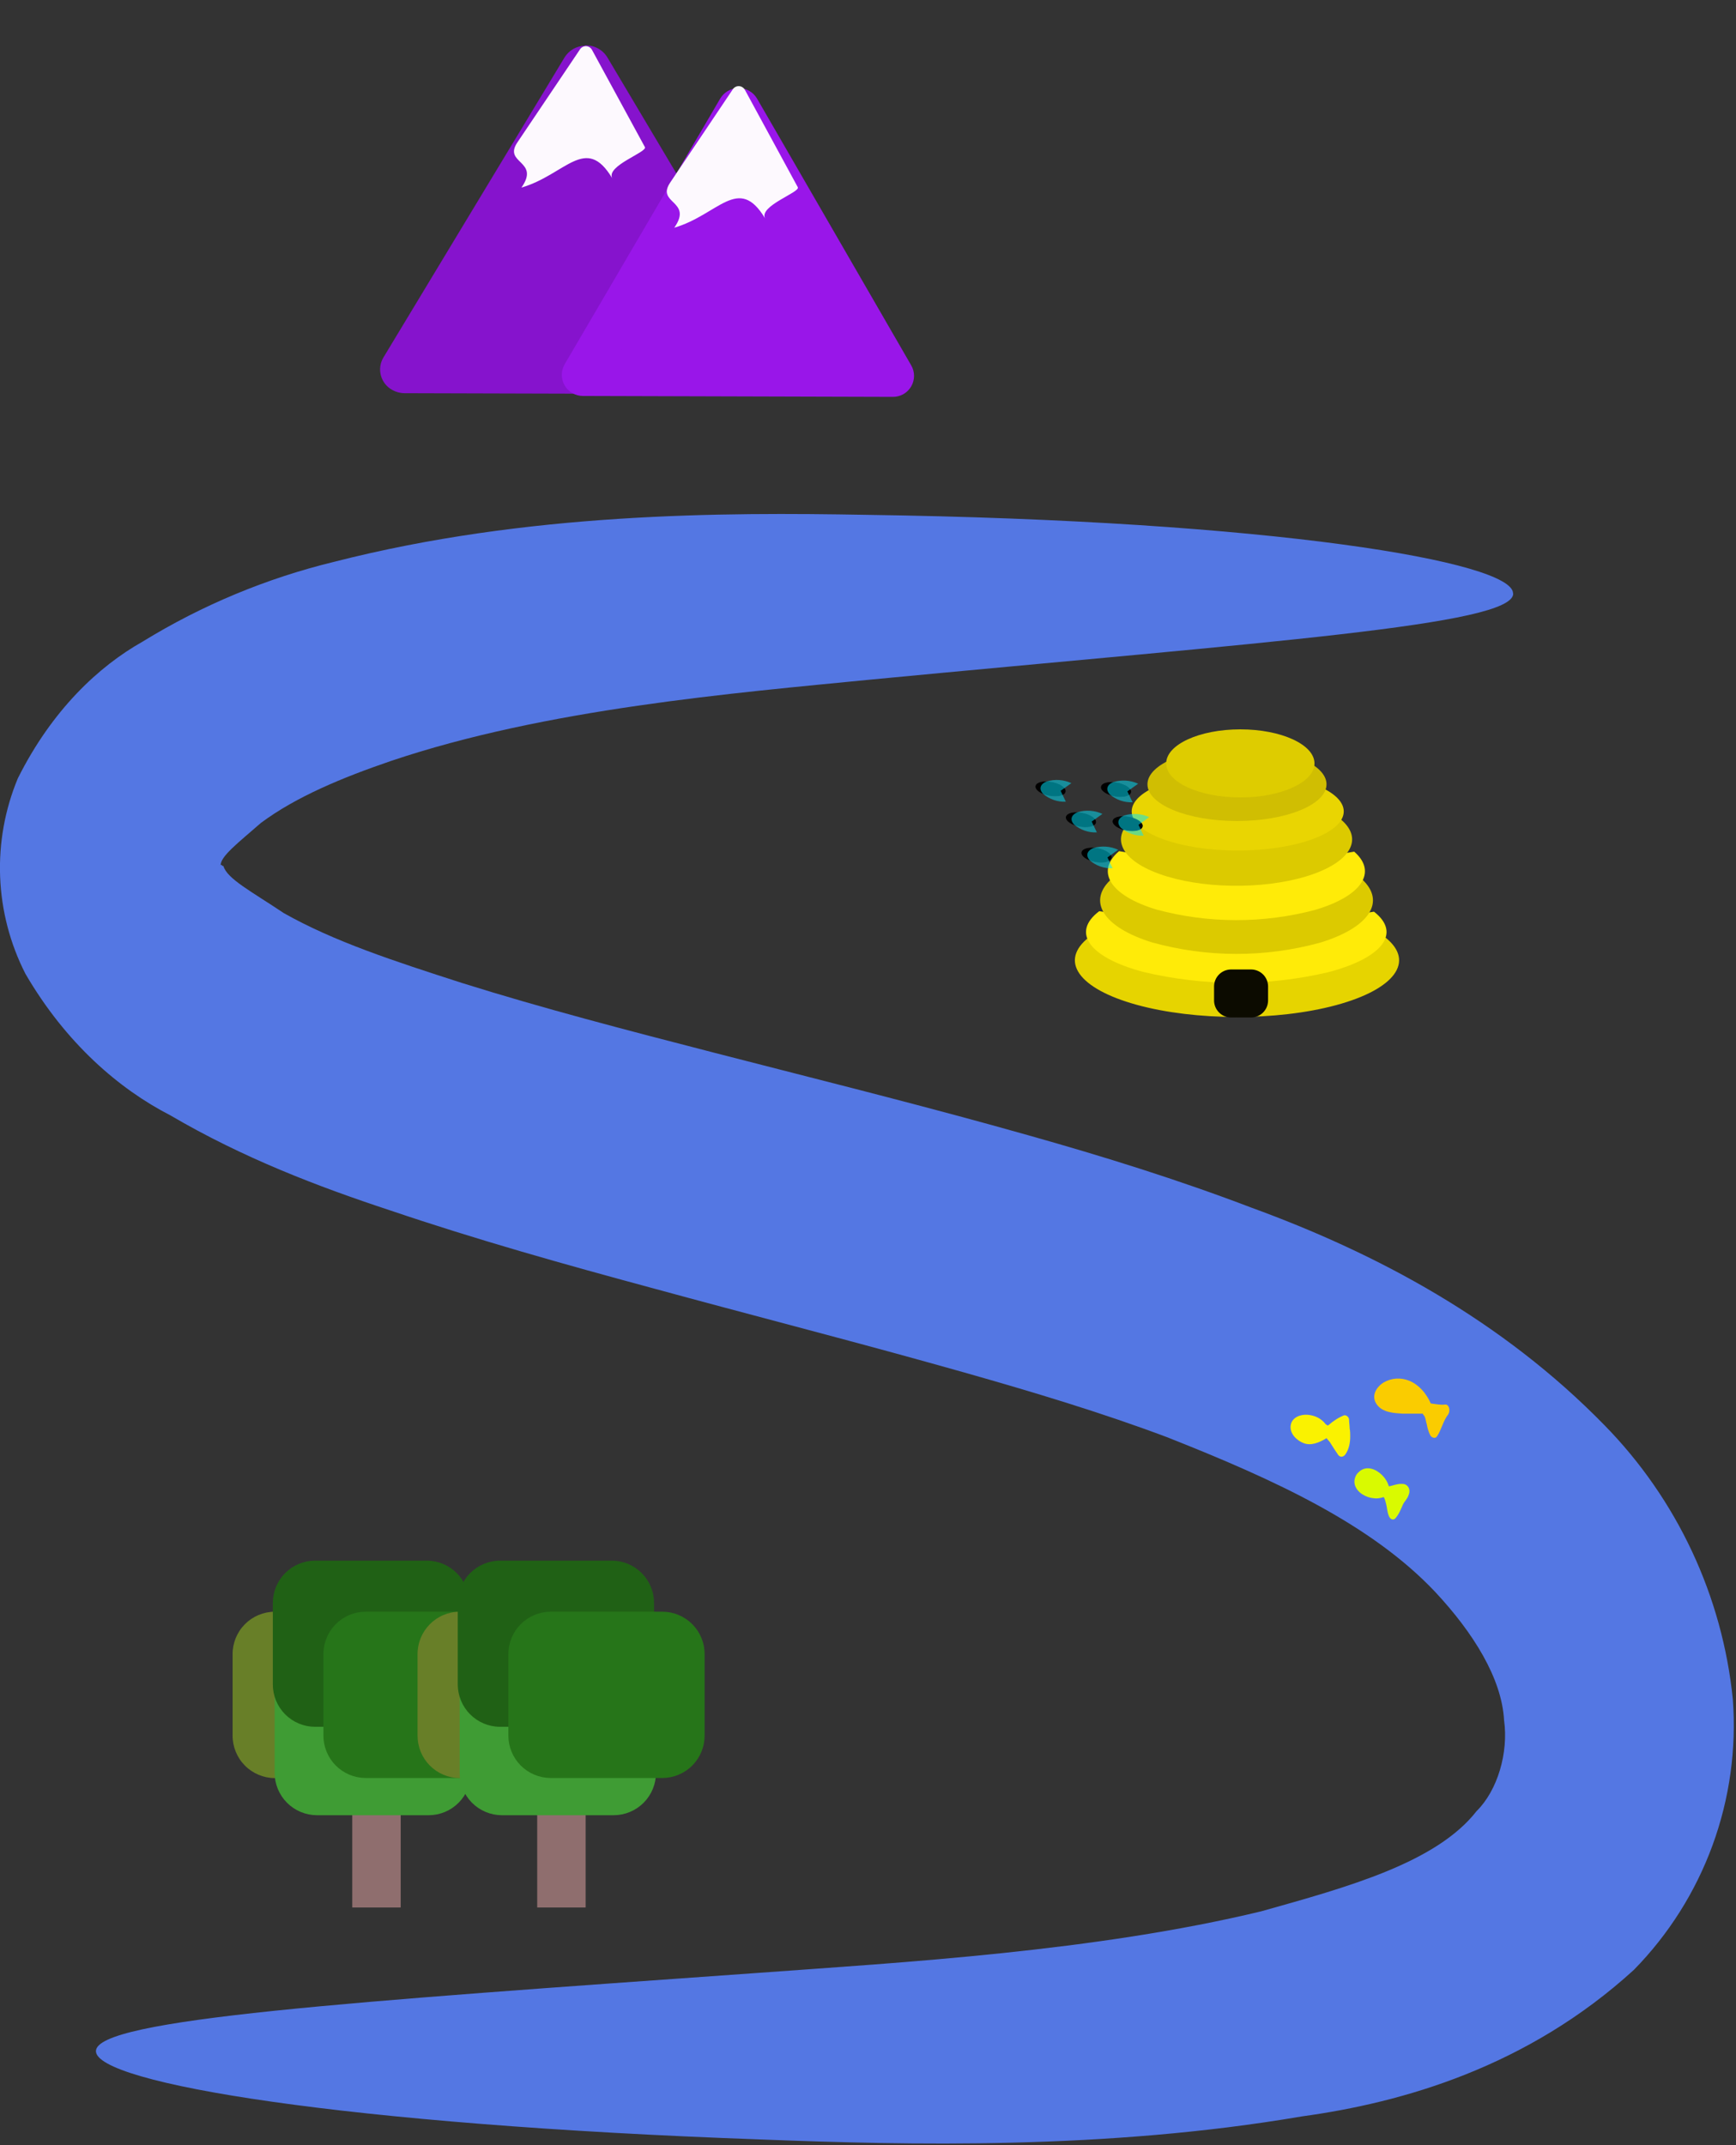                     <svg viewBox="0 0 306 378" fill="none" xmlns="http://www.w3.org/2000/svg" class="story">
                        <rect x="0" y="0" width="306" height="378" fill="#333333" stroke="none"/>
                        <g clip-path="url(#clip0)">
                            <path class="river"
                                d="M266.73 104.61C266.68 110.18 223.21 113.1 153.82 119.72C129.19 122.14 96.24 124.88 68.91 134.09C60.41 137 52.26 140.35 46 145C42 148.5 38.7 151 38.91 152.57C38.91 152.05 39.23 152.78 39.37 152.57C39.98 154.84 44.37 157.11 50.01 160.89C58.84 165.89 69.41 169.34 81.43 173.21C95.71 177.69 110.38 181.5 126.04 185.54C141.7 189.58 158.44 193.74 174.92 198.28L181.37 200.08C194.49 203.78 207.58 207.84 220.61 212.81C242.71 220.87 264.73 232.62 282.82 251.14C295.619 264.201 303.596 281.226 305.44 299.42C306.093 308.152 304.875 316.923 301.867 325.147C298.86 333.371 294.132 340.859 288 347.11C269.23 364.23 247.27 370.49 229.5 372.93C194.84 378.85 160 378 134.19 377C60.8 374.4 16.8 367.07 16.91 361.41C17.02 355.75 61.82 352.75 133.69 347.64C158.97 345.8 193.04 343.86 222.33 336.79C237.54 332.52 253.16 328.25 260.28 319.13C263.97 315.5 265.92 308.84 265.12 303.13C264.71 295.74 259.7 287.72 253.01 280.55C241.77 268.64 224.9 260.82 205.66 253.23C194.31 248.97 182.39 245.37 169.84 241.81L163.62 240.07C147.54 235.6 131.37 231.45 115.33 227.07C99.58 222.82 84.13 218.49 68.64 213.24C56 209.07 42.85 204.05 30 196.52C21 191.9 11.61 183.84 4.48 171.59C1.776 166.291 0.255 160.467 0.024 154.522C-0.208 148.577 0.856 142.653 3.14 137.16C9.14 125.16 17.34 117.45 25.14 113.06C35.587 106.639 46.975 101.895 58.89 99C92.97 90.28 127.45 90.27 152.7 90.72C224.25 91.72 266.78 99 266.7 104.57L266.73 104.61Z"
                                fill="#5477E3" />
                            <path fill-rule="evenodd" clip-rule="evenodd"
                                d="M134.863 65.274L71.343 65.104L103.263 12.184L134.863 65.274Z" fill="#8613CD" />
                            <path fill-rule="evenodd" clip-rule="evenodd"
                                d="M103.103 8.054C102.377 8.072 101.667 8.273 101.039 8.636C100.41 8.999 99.882 9.514 99.503 10.134L67.583 62.994C67.298 63.471 67.112 64 67.037 64.551C66.963 65.101 67 65.661 67.148 66.197C67.296 66.732 67.55 67.232 67.897 67.667C68.243 68.101 68.674 68.461 69.163 68.724C69.823 69.093 70.567 69.286 71.323 69.284L134.853 69.464C135.414 69.476 135.972 69.377 136.494 69.173C137.017 68.97 137.494 68.665 137.899 68.277C138.304 67.889 138.628 67.425 138.854 66.911C139.079 66.397 139.201 65.845 139.213 65.284C139.213 64.547 139.012 63.825 138.633 63.194L107.053 10.104C106.645 9.435 106.065 8.887 105.374 8.518C104.683 8.149 103.906 7.971 103.123 8.004L103.103 8.054ZM103.233 20.614L127.353 61.054L78.883 60.924L103.233 20.614Z"
                                fill="#8613CD" />
                            <path fill-rule="evenodd" clip-rule="evenodd"
                                d="M112.583 26.604L93.863 26.544L103.263 9.484L112.583 26.604Z" fill="#FDF9FE" />
                            <path fill-rule="evenodd" clip-rule="evenodd"
                                d="M103.223 8.134C103.004 8.145 102.791 8.213 102.606 8.33C102.42 8.447 102.268 8.611 102.163 8.804L91.223 25.054C88.603 28.874 95.283 28.244 91.913 33.054C99.703 30.784 103.233 23.614 107.913 31.404C106.813 29.184 114.163 26.814 113.673 25.914L104.353 8.794C104.244 8.59 104.081 8.421 103.881 8.304C103.682 8.188 103.454 8.129 103.223 8.134ZM103.223 12.184L110.323 25.244H96.043L103.223 12.184Z"
                                fill="#FDF9FE" />
                            <path fill-rule="evenodd" clip-rule="evenodd"
                                d="M157.373 66.224L102.753 66.054L130.193 19.214L157.373 66.224Z" fill="#9916E9" />
                            <path fill-rule="evenodd" clip-rule="evenodd"
                                d="M130.053 15.524C129.424 15.547 128.81 15.728 128.269 16.049C127.727 16.371 127.275 16.823 126.953 17.364L99.523 64.204C99.199 64.769 99.029 65.409 99.031 66.061C99.032 66.712 99.204 67.352 99.53 67.916C99.856 68.48 100.324 68.948 100.888 69.274C101.452 69.6 102.092 69.772 102.743 69.774L157.363 69.934C158.018 69.943 158.664 69.778 159.234 69.456C159.804 69.134 160.279 68.667 160.609 68.101C160.94 67.536 161.114 66.893 161.115 66.238C161.116 65.583 160.942 64.94 160.613 64.374L133.443 17.374C133.099 16.787 132.602 16.305 132.005 15.979C131.407 15.653 130.733 15.496 130.053 15.524V15.524ZM130.163 26.644L150.903 62.494L109.223 62.374L130.163 26.644Z"
                                fill="#9916E9" />
                            <path fill-rule="evenodd" clip-rule="evenodd" d="M139.523 33.644H120.793L130.203 16.574L139.523 33.644Z"
                                fill="#FDF9FE" />
                            <path fill-rule="evenodd" clip-rule="evenodd"
                                d="M130.163 15.174C129.942 15.186 129.727 15.255 129.54 15.374C129.352 15.493 129.199 15.659 129.093 15.854L118.163 32.124C115.543 35.944 122.223 35.304 118.853 40.124C126.633 37.854 130.173 30.694 134.853 38.474C133.763 36.254 141.113 33.884 140.623 32.984L131.313 15.854C131.203 15.646 131.037 15.472 130.834 15.352C130.631 15.232 130.399 15.17 130.163 15.174ZM130.163 19.224L137.273 32.294L123.053 32.244L130.163 19.224Z"
                                fill="#FDF9FE" />
                            <path
                                d="M244.23 165.22C249.47 169.42 245.87 174.32 235.5 177.12C225.13 179.92 210.63 179.89 200.34 177.05C190.05 174.21 186.61 169.3 191.98 165.13L218 169.22L244.23 165.22Z"
                                fill="#E6D400" />
                            <path
                                d="M242.19 160.65C247.05 164.42 243.71 168.81 234.1 171.32C223.379 173.831 212.221 173.81 201.51 171.26C191.97 168.72 188.78 164.31 193.76 160.56L217.91 164.23L242.19 160.65Z"
                                fill="#FFEB08" />
                            <path
                                d="M240 154.86C244.41 158.86 241.38 163.47 232.65 166.12C222.961 168.765 212.738 168.744 203.06 166.06C194.4 163.37 191.49 158.72 196.06 154.76L217.99 158.64L240 154.86Z"
                                fill="#DCCA00" />
                            <path
                                d="M238.7 150.07C242.86 153.69 240 157.93 231.78 160.34C222.641 162.754 213.03 162.737 203.9 160.29C195.74 157.84 193 153.59 197.26 149.98L217.93 153.52L238.7 150.07Z"
                                fill="#FFEB08" />
                            <path
                                d="M236.36 144.4C240.53 147.92 237.93 152.13 230.14 154.46C222.35 156.79 211.56 156.6 204.34 153.99C197.12 151.38 195.49 147.09 200.44 143.74L218 147.91L236.36 144.4Z"
                                fill="#DCCA00" />
                            <path
                                d="M218.17 149.87C228.492 149.87 236.86 146.785 236.86 142.98C236.86 139.175 228.492 136.09 218.17 136.09C207.848 136.09 199.48 139.175 199.48 142.98C199.48 146.785 207.848 149.87 218.17 149.87Z"
                                fill="#E9D502" />
                            <path
                                d="M218.04 144.67C226.755 144.67 233.82 141.773 233.82 138.2C233.82 134.627 226.755 131.73 218.04 131.73C209.325 131.73 202.26 134.627 202.26 138.2C202.26 141.773 209.325 144.67 218.04 144.67Z"
                                fill="#D0BE02" />
                            <path
                                d="M216.94 170.83H220.58C221.365 170.846 222.113 171.169 222.663 171.73C223.212 172.291 223.52 173.045 223.52 173.83V176.29C223.52 177.075 223.212 177.829 222.663 178.39C222.113 178.951 221.365 179.274 220.58 179.29H216.94C216.155 179.274 215.407 178.951 214.857 178.39C214.308 177.829 214 177.075 214 176.29V173.8C214.008 173.02 214.319 172.273 214.868 171.719C215.417 171.164 216.16 170.846 216.94 170.83V170.83Z"
                                fill="#0C0B00" />
                            <path
                                d="M218.63 140.52C225.848 140.52 231.7 137.834 231.7 134.52C231.7 131.206 225.848 128.52 218.63 128.52C211.412 128.52 205.56 131.206 205.56 134.52C205.56 137.834 211.412 140.52 218.63 140.52Z"
                                fill="#DECC00" />
                            <path
                                d="M187.764 139.495C187.884 138.86 186.823 138.127 185.396 137.858C183.969 137.589 182.715 137.886 182.595 138.521C182.475 139.156 183.535 139.888 184.963 140.157C186.39 140.426 187.644 140.13 187.764 139.495Z"
                                fill="black" stroke="black" stroke-width="0.12" stroke-linecap="round" stroke-linejoin="round" />
                            <path
                                d="M193.122 144.933C193.242 144.298 192.182 143.565 190.755 143.296C189.327 143.027 188.073 143.324 187.953 143.959C187.834 144.594 188.894 145.326 190.321 145.595C191.749 145.864 193.003 145.568 193.122 144.933Z"
                                fill="black" stroke="black" stroke-width="0.12" stroke-linecap="round" stroke-linejoin="round" />
                            <path
                                d="M199.299 139.604C199.418 138.969 198.358 138.237 196.931 137.968C195.503 137.699 194.249 137.996 194.13 138.631C194.01 139.266 195.07 139.998 196.498 140.267C197.925 140.536 199.179 140.239 199.299 139.604Z"
                                fill="black" stroke="black" stroke-width="0.12" stroke-linecap="round" stroke-linejoin="round" />
                            <path
                                d="M201.356 145.623C201.476 144.988 200.416 144.255 198.988 143.986C197.561 143.717 196.307 144.014 196.187 144.649C196.068 145.284 197.128 146.017 198.555 146.286C199.982 146.555 201.237 146.258 201.356 145.623Z"
                                fill="black" stroke="black" stroke-width="0.12" stroke-linecap="round" stroke-linejoin="round" />
                            <path
                                d="M195.864 151.165C195.983 150.53 194.923 149.798 193.496 149.529C192.068 149.26 190.814 149.557 190.695 150.192C190.575 150.827 191.635 151.559 193.063 151.828C194.49 152.097 195.744 151.8 195.864 151.165Z"
                                fill="black" stroke="black" stroke-width="0.12" stroke-linecap="round" stroke-linejoin="round" />
                            <path opacity="0.51"
                                d="M187.87 141.27C186.41 141.334 184.98 140.841 183.87 139.89C183.07 139.05 183.33 138.14 184.51 137.7C185.945 137.265 187.489 137.372 188.85 138L186.96 139.35L187.87 141.27Z"
                                fill="#00E6FF" />
                            <path opacity="0.51"
                                d="M193.34 146.68C191.882 146.743 190.453 146.254 189.34 145.31C188.54 144.47 188.8 143.56 189.98 143.11C191.416 142.679 192.96 142.789 194.32 143.42L192.43 144.77L193.34 146.68Z"
                                fill="#00E6FF" />
                            <path opacity="0.51"
                                d="M199.64 141.37C198.181 141.436 196.752 140.946 195.64 140C194.84 139.15 195.1 138.25 196.27 137.8C197.709 137.37 199.254 137.477 200.62 138.1L198.72 139.45L199.64 141.37Z"
                                fill="#00E6FF" />
                            <path opacity="0.51"
                                d="M196.12 153C194.661 153.068 193.231 152.578 192.12 151.63C191.32 150.79 191.58 149.88 192.76 149.43C194.196 149.004 195.739 149.114 197.1 149.74L195.21 151.09L196.12 153Z"
                                fill="#00E6FF" />
                            <path opacity="0.51"
                                d="M201.59 147.26C200.13 147.321 198.701 146.828 197.59 145.88C196.79 145.04 197.05 144.13 198.22 143.68C199.66 143.253 201.205 143.363 202.57 143.99L200.68 145.34L201.59 147.26Z"
                                fill="#00E6FF" />
                            <path d="M70.63 310.95H62.09V336.12H70.63V310.95Z" fill="#916F6F" fill-opacity="0.98" class="tree-trunk"/>
                            <path xmlns="http://www.w3.org/2000/svg" class="st14" fill="#FACC00"
                                d="M254.7,247.5c-0.8,0.1-1.7-0.1-2.5-0.2c-0.8-1.8-2.1-3.3-3.8-4c-1.5-0.6-3.1-0.5-4.5,0.3     c-1.3,0.8-2.3,2.4-1.2,3.9c1,1.4,3,1.5,4.5,1.6c1,0,1.9,0,2.9,0c0.2,0,0.5,0,0.7,0c0,0.1,0,0.1,0.1,0.2c0.4,0.4,0.4,1.1,0.6,1.7     c0.1,0.6,0.3,1.3,0.6,1.9c0.2,0.4,0.9,0.7,1.2,0.2c0.8-1.2,1.1-2.8,2-3.9C255.7,248.5,255.4,247.4,254.7,247.5z" />
                            <path xmlns="http://www.w3.org/2000/svg" class="st15" fill="#FAF200"
                                d="M237.9,251.7c0-0.5-0.1-1-0.1-1.5c0-0.5-0.5-0.9-0.9-0.8c-1,0.4-1.9,1-2.7,1.7c-0.1,0-0.1,0.1-0.2,0.1     c-0.1-0.1-0.2-0.2-0.3-0.2c-0.8-1.1-2-1.6-3.2-1.7c-1.2-0.1-2.8,0.4-3,1.9c-0.2,1.5,1.2,2.7,2.3,3.1c1.3,0.5,2.7-0.1,3.9-0.8     c0,0,0.1-0.1,0.1-0.1c0.2,0.2,0.4,0.5,0.6,0.7c0.5,0.8,1,1.6,1.5,2.3c0.4,0.5,1,0.3,1.3-0.2c0.6-0.9,0.8-2,0.8-3.1     C238,252.7,238,252.2,237.9,251.7z" />
                            <path xmlns="http://www.w3.org/2000/svg" class="st16" fill="#D9FA00"
                                d="M247.4,261.5c-0.7-0.1-1.4,0.1-2.1,0.3c-0.1,0-0.3,0.1-0.5,0.1c-0.4-1.5-1.8-2.8-3.1-3.1     c-0.8-0.2-1.6,0-2.2,0.6c-0.6,0.5-0.9,1.4-0.7,2.2c0.4,1.5,2.1,2.3,3.3,2.4c0.6,0.1,1.2,0,1.8-0.2c0.2,0.3,0.3,0.7,0.4,1.1     c0.2,0.7,0.2,1.5,0.5,2.2c0.2,0.6,0.8,0.9,1.2,0.4c0.6-0.7,0.9-1.5,1.3-2.4c0.3-0.6,0.8-1,1-1.7     C248.7,262.5,248.2,261.6,247.4,261.5z" />
                            <path
                                d="M48.42 284H68.2C69.181 284.005 70.152 284.204 71.056 284.584C71.96 284.964 72.781 285.519 73.471 286.216C74.161 286.914 74.707 287.74 75.077 288.648C75.448 289.557 75.636 290.529 75.63 291.51V305.81C75.638 307.79 74.861 309.693 73.468 311.101C72.075 312.509 70.181 313.307 68.2 313.32H48.42C46.441 313.307 44.548 312.508 43.157 311.1C41.765 309.692 40.99 307.789 41 305.81V291.54C40.99 290.557 41.174 289.582 41.541 288.67C41.909 287.758 42.453 286.928 43.143 286.227C43.832 285.527 44.654 284.969 45.559 284.587C46.465 284.205 47.437 284.005 48.42 284Z"
                                fill="#687F28" />
                            <path
                                d="M55.84 290.57H75.59C76.571 290.575 77.541 290.774 78.445 291.154C79.348 291.534 80.168 292.089 80.857 292.787C81.546 293.484 82.091 294.311 82.461 295.219C82.83 296.127 83.017 297.1 83.01 298.08V312.35C83.017 313.331 82.83 314.303 82.461 315.211C82.091 316.119 81.546 316.946 80.857 317.643C80.168 318.341 79.348 318.896 78.445 319.276C77.541 319.656 76.571 319.855 75.59 319.86H55.84C54.859 319.855 53.889 319.656 52.985 319.276C52.081 318.896 51.26 318.341 50.57 317.644C49.88 316.946 49.334 316.12 48.964 315.212C48.593 314.303 48.405 313.331 48.41 312.35V298.08C48.405 297.099 48.593 296.127 48.964 295.218C49.334 294.31 49.88 293.484 50.57 292.786C51.26 292.089 52.081 291.534 52.985 291.154C53.889 290.774 54.859 290.575 55.84 290.57V290.57Z"
                                fill="#3F9C34" />
                            <path
                                d="M55.52 275H75.26C76.241 275.005 77.212 275.204 78.116 275.584C79.02 275.964 79.841 276.519 80.531 277.216C81.221 277.914 81.767 278.74 82.137 279.648C82.508 280.557 82.696 281.529 82.69 282.51V296.78C82.698 298.759 81.92 300.661 80.527 302.067C79.134 303.474 77.24 304.269 75.26 304.28H55.52C54.54 304.276 53.57 304.079 52.666 303.7C51.761 303.321 50.941 302.767 50.251 302.07C49.561 301.374 49.015 300.548 48.644 299.64C48.273 298.732 48.085 297.761 48.09 296.78V282.51C48.084 281.529 48.271 280.556 48.641 279.647C49.011 278.738 49.557 277.911 50.247 277.213C50.937 276.516 51.758 275.961 52.663 275.581C53.568 275.201 54.539 275.004 55.52 275V275Z"
                                fill="#206115" />
                            <path
                                d="M64.44 284H84.2C85.181 284.005 86.152 284.204 87.056 284.584C87.96 284.964 88.781 285.519 89.471 286.216C90.161 286.914 90.707 287.74 91.077 288.648C91.448 289.557 91.636 290.529 91.63 291.51V305.79C91.636 306.771 91.448 307.743 91.077 308.652C90.707 309.56 90.161 310.386 89.471 311.084C88.781 311.781 87.96 312.336 87.056 312.716C86.152 313.096 85.181 313.295 84.2 313.3H64.44C63.459 313.296 62.488 313.099 61.583 312.719C60.678 312.339 59.857 311.784 59.167 311.087C58.477 310.389 57.931 309.562 57.561 308.653C57.191 307.744 57.004 306.771 57.01 305.79V291.53C57.001 290.547 57.186 289.572 57.555 288.661C57.924 287.749 58.469 286.92 59.16 286.22C59.85 285.521 60.672 284.964 61.579 284.583C62.485 284.202 63.457 284.004 64.44 284Z"
                                fill="#267519" />
                            <path d="M103.23 310.95H94.69V336.12H103.23V310.95Z" fill="#916F6F" fill-opacity="0.98" />
                            <path
                                d="M81.03 284H100.77C101.754 284.005 102.727 284.205 103.633 284.587C104.539 284.969 105.361 285.526 106.052 286.227C106.742 286.927 107.287 287.757 107.656 288.669C108.025 289.581 108.21 290.557 108.2 291.54V305.81C108.208 307.79 107.431 309.693 106.038 311.101C104.645 312.509 102.751 313.307 100.77 313.32H81.03C80.049 313.315 79.079 313.116 78.175 312.736C77.27 312.356 76.45 311.801 75.76 311.104C75.07 310.406 74.524 309.58 74.154 308.672C73.783 307.763 73.595 306.791 73.6 305.81V291.54C73.59 290.556 73.774 289.58 74.142 288.668C74.511 287.755 75.056 286.925 75.746 286.224C76.437 285.523 77.259 284.966 78.166 284.584C79.073 284.202 80.046 284.004 81.03 284V284Z"
                                fill="#687F28" />
                            <path
                                d="M88.44 290.57H108.2C109.181 290.575 110.152 290.774 111.056 291.154C111.96 291.534 112.781 292.089 113.471 292.786C114.161 293.484 114.707 294.31 115.077 295.218C115.448 296.127 115.636 297.099 115.63 298.08V312.35C115.636 313.331 115.448 314.303 115.077 315.212C114.707 316.12 114.161 316.946 113.471 317.644C112.781 318.341 111.96 318.896 111.056 319.276C110.152 319.656 109.181 319.855 108.2 319.86H88.44C87.46 319.855 86.49 319.656 85.586 319.276C84.683 318.896 83.863 318.341 83.174 317.643C82.484 316.946 81.939 316.119 81.57 315.211C81.201 314.303 81.014 313.331 81.02 312.35V298.08C81.014 297.1 81.201 296.127 81.57 295.219C81.939 294.311 82.484 293.484 83.174 292.787C83.863 292.089 84.683 291.534 85.586 291.154C86.49 290.774 87.46 290.575 88.44 290.57Z"
                                fill="#3F9C34" />
                            <path
                                d="M88.12 275H107.86C108.842 275.004 109.813 275.201 110.718 275.581C111.623 275.961 112.444 276.516 113.134 277.213C113.824 277.911 114.37 278.738 114.74 279.647C115.11 280.556 115.297 281.529 115.29 282.51V296.78C115.296 297.761 115.108 298.732 114.737 299.64C114.366 300.548 113.82 301.374 113.13 302.07C112.44 302.767 111.62 303.321 110.715 303.7C109.811 304.079 108.841 304.276 107.86 304.28H88.12C86.141 304.269 84.247 303.474 82.854 302.067C81.46 300.661 80.683 298.759 80.69 296.78V282.51C80.685 281.529 80.873 280.557 81.244 279.648C81.614 278.74 82.16 277.914 82.85 277.216C83.54 276.519 84.361 275.964 85.265 275.584C86.169 275.204 87.139 275.005 88.12 275V275Z"
                                fill="#206115" />
                            <path
                                d="M97.04 284H116.78C117.763 284.005 118.734 284.204 119.639 284.586C120.544 284.968 121.365 285.524 122.054 286.224C122.744 286.923 123.288 287.752 123.657 288.663C124.025 289.573 124.21 290.548 124.2 291.53V305.79C124.207 306.771 124.02 307.744 123.65 308.653C123.28 309.562 122.734 310.389 122.044 311.087C121.354 311.784 120.533 312.339 119.628 312.719C118.723 313.099 117.752 313.296 116.77 313.3H97.04C96.059 313.295 95.089 313.096 94.185 312.716C93.281 312.336 92.46 311.781 91.77 311.084C91.08 310.386 90.534 309.56 90.164 308.652C89.793 307.743 89.605 306.771 89.61 305.79V291.53C89.603 290.547 89.789 289.573 90.158 288.662C90.527 287.752 91.073 286.923 91.763 286.223C92.453 285.524 93.275 284.967 94.18 284.586C95.086 284.204 96.058 284.005 97.04 284V284Z"
                                fill="#267519" />
                        </g>
                        <defs>
                            <clipPath id="clip0">
                                <rect width="305.61" height="377.71" fill="white" />
                            </clipPath>
                        </defs>
                    </svg>